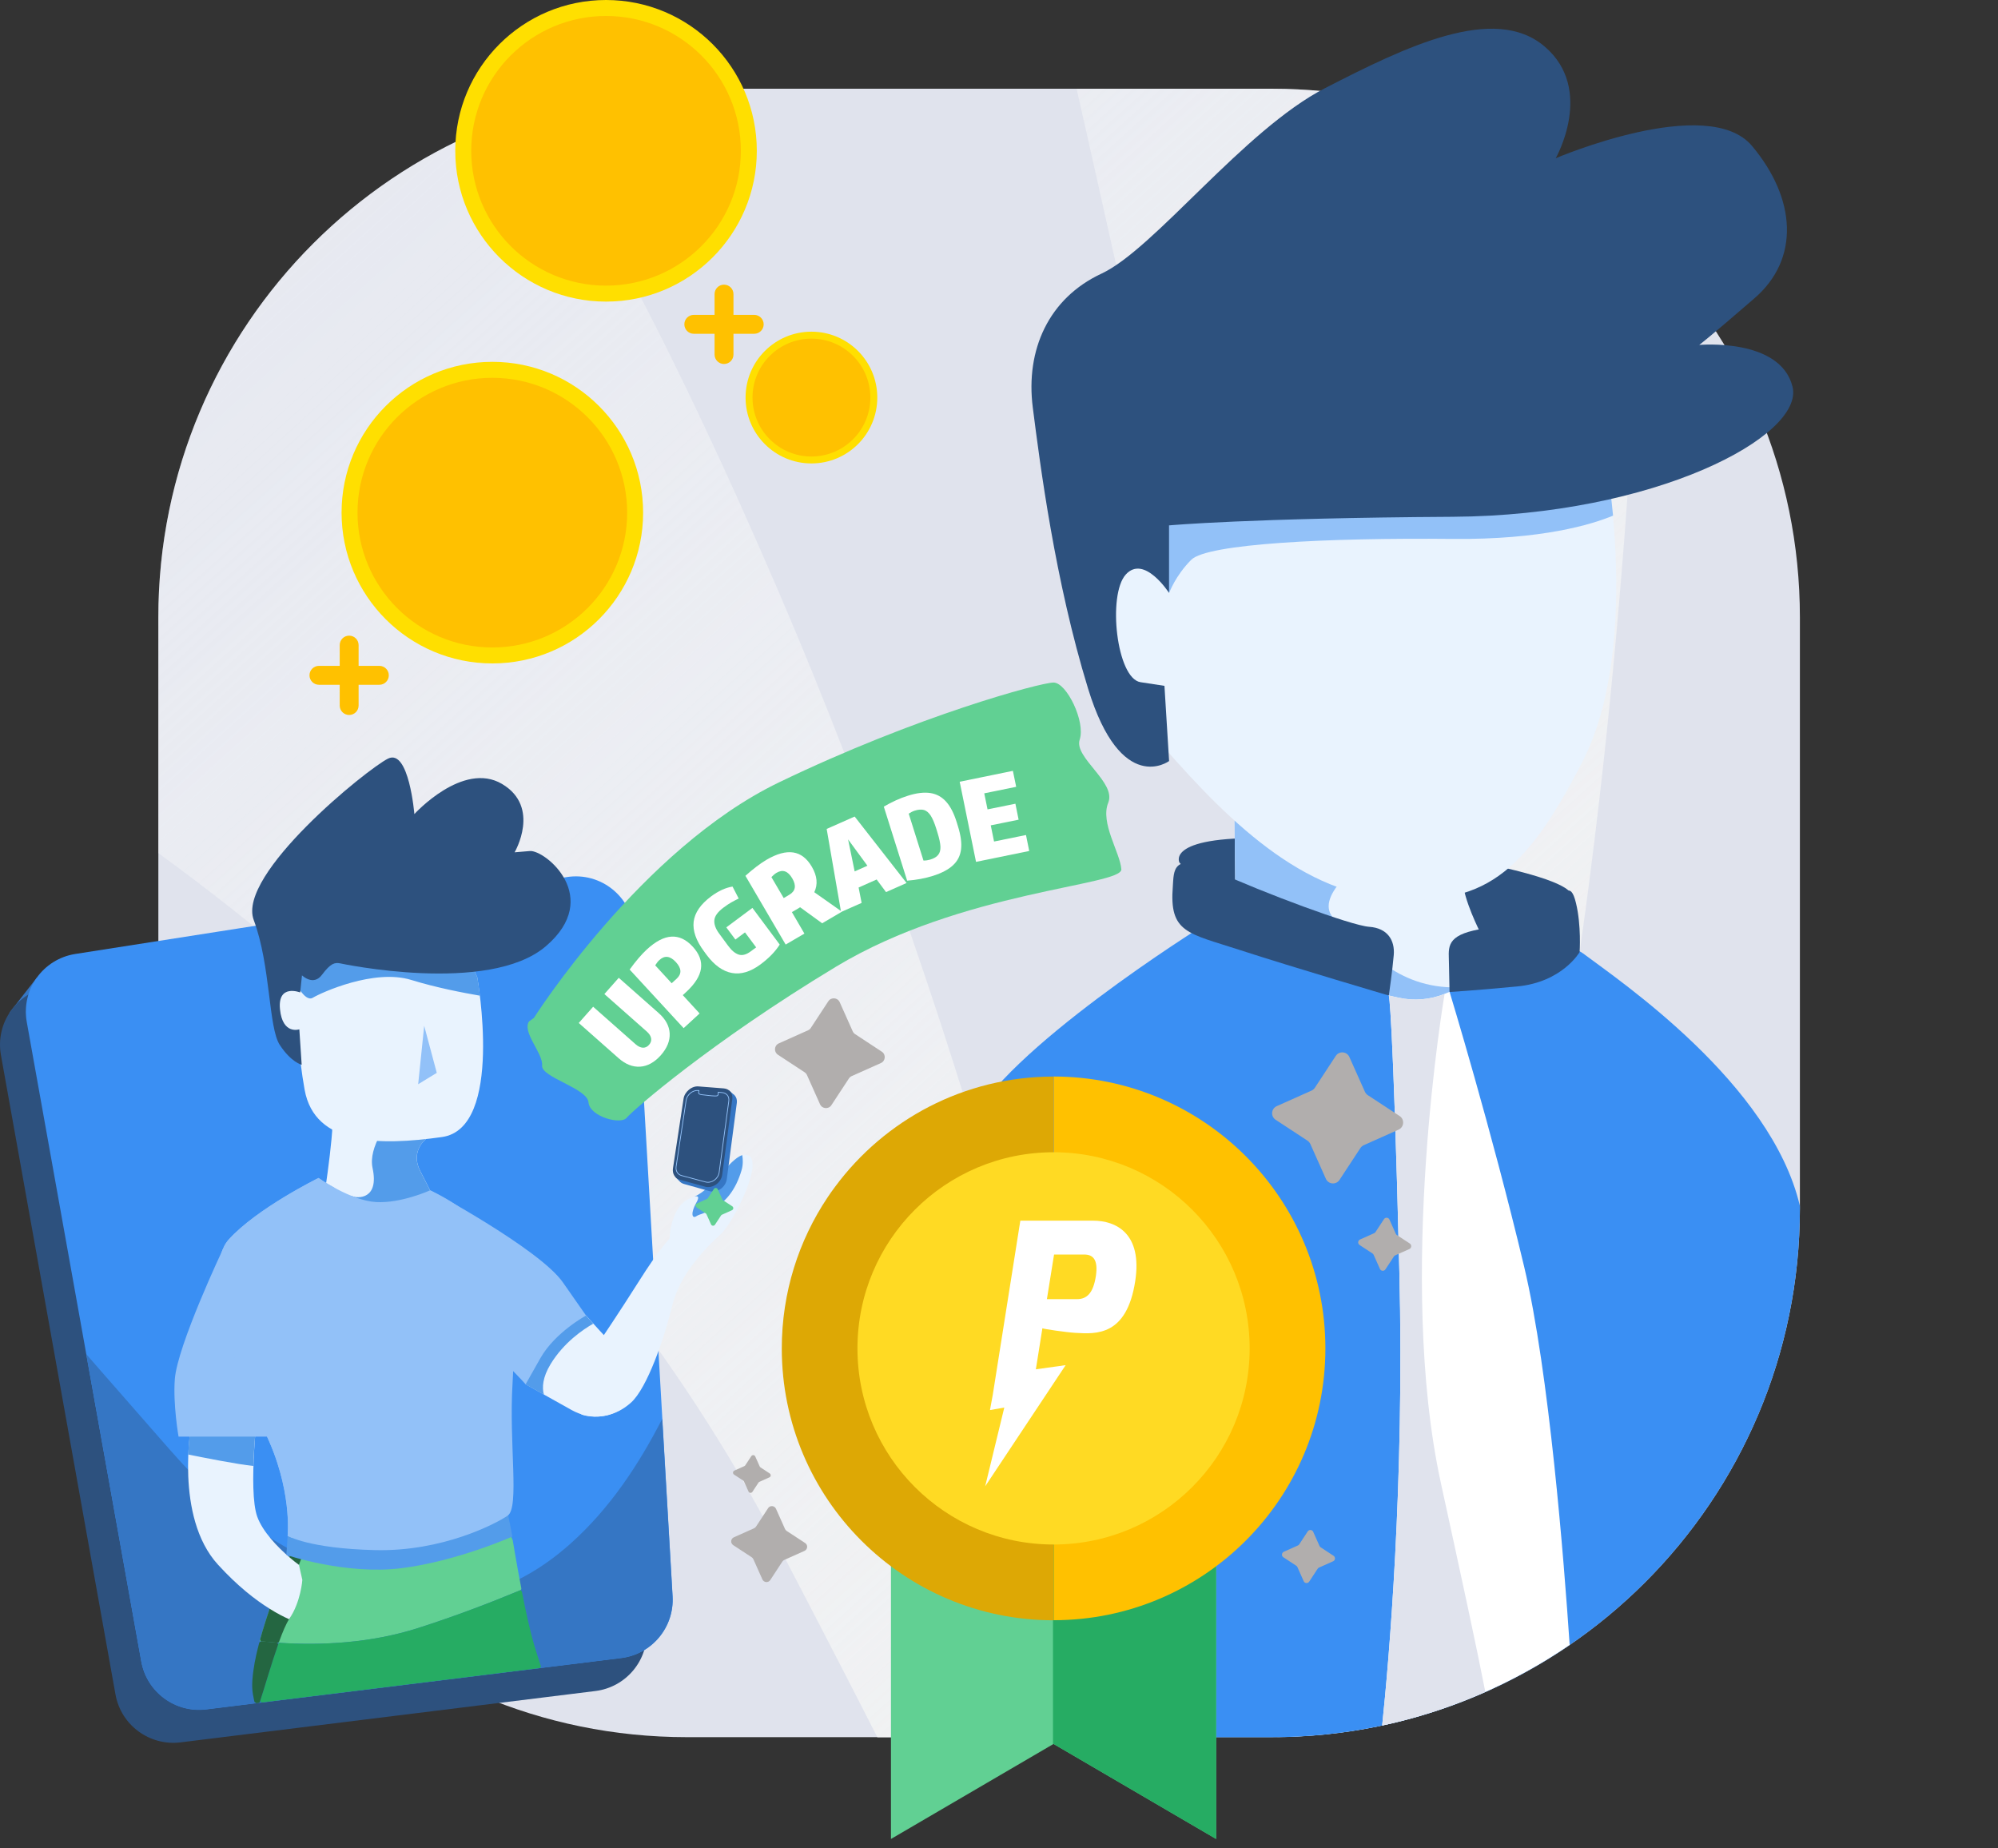 <svg width="120" height="111" viewBox="0 0 120 111" fill="none" xmlns="http://www.w3.org/2000/svg">
<rect x="0" y="0" width="120" height="111" fill="#333333" stroke="none"/>
<g clip-path="url(#clip0)">
<path d="M41.257 5.328H76.357C93.891 5.328 108.102 19.544 108.102 37.076V72.573C108.102 90.109 93.887 104.32 76.357 104.32H41.257C23.722 104.32 9.511 90.104 9.511 72.573V37.076C9.507 19.544 23.722 5.328 41.257 5.328Z" fill="#E0E3ED"/>
<path d="M46.58 35.106C40.492 20.988 35.676 12.186 32.012 6.699C18.988 10.655 9.507 22.76 9.507 37.079V51.227C21.448 59.947 36.798 73.789 46.58 92.495C49.087 97.293 51.095 101.181 52.695 104.328H67.619C65.186 91.647 58.942 63.753 46.58 35.106Z" fill="url(#paint0_linear)"/>
<path d="M76.357 5.328H64.661C66.033 11.4 68.475 22.301 72.809 41.81C79.659 72.642 77.96 95.144 76.722 104.312C79.702 104.277 82.579 103.834 85.309 103.035C86.616 98.042 88.59 89.769 91.544 76.056C96.428 53.382 98.045 28.781 98.578 14.406C92.847 8.794 85.008 5.328 76.357 5.328Z" fill="url(#paint1_linear)"/>
<path d="M108.102 72.573V72.418C106.374 65.056 97.288 58.911 95.087 57.26C92.722 55.484 72.212 55.617 72.212 55.617C72.212 55.617 60.185 63.113 58.211 67.645C56.238 72.177 54.268 76.718 53.675 80.463C53.082 84.209 53.477 85.985 57.42 85.985C61.363 85.985 64.321 86.38 64.321 86.38L65.366 104.325H76.348C93.891 104.325 108.102 90.109 108.102 72.573Z" fill="#3A8FF3"/>
<path d="M72.543 53.574L70.836 51.798C70.836 51.798 69.915 50.091 76.817 50.354C83.718 50.616 93.973 52.392 94.369 53.708C94.764 55.023 91.148 57.586 90.821 57.651C90.495 57.715 86.547 59.358 86.354 59.358C86.16 59.358 72.543 53.574 72.543 53.574Z" fill="#2D517E"/>
<path d="M74.366 48.432L74.147 49.15L74.202 54.68L83.417 59.784L85.369 60.373L87.063 59.56L88.908 56.004C88.908 56.004 87.859 53.957 87.859 52.852L74.366 48.432Z" fill="#E9F3FE"/>
<path d="M83.413 59.784L85.365 60.373L87.059 59.561L87.197 59.294C83.58 59.208 81.839 56.667 80.205 55.248C78.683 53.928 81.878 51.627 82.712 51.167L74.366 48.428L74.147 49.146L74.202 54.676L83.413 59.784Z" fill="#92C1F8"/>
<path d="M87.025 57.906C87.025 57.02 86.766 56.284 88.499 55.88C90.232 55.476 91.965 55.661 92.958 54.629C93.952 53.597 94.321 52.862 94.652 54.225C94.984 55.588 94.872 57.175 94.872 57.175C94.872 57.175 93.84 58.981 91.114 59.239C88.388 59.497 87.059 59.57 87.059 59.57L87.025 57.906Z" fill="#2D517E"/>
<path d="M70.44 53.222C70.509 52.337 70.367 51.085 73.093 52.337C75.819 53.588 81.129 55.579 82.234 55.656C83.34 55.734 83.782 56.469 83.709 57.35C83.636 58.232 83.413 59.784 83.413 59.784C83.413 59.784 77.664 58.09 74.49 57.058C71.322 56.026 70.216 56.026 70.44 53.222Z" fill="#2D517E"/>
<path d="M96.39 27.271C96.39 27.271 98.6 38.774 95.061 45.702C91.522 52.633 89.015 54.401 83.413 53.958C77.81 53.515 73.239 48.798 68.965 43.784C64.691 38.77 64.394 38.327 65.28 34.199C66.166 30.071 73.979 28.596 73.979 28.596L96.39 27.271Z" fill="#E9F3FE"/>
<path d="M96.39 27.271L73.979 28.6C73.979 28.6 70.866 29.189 68.35 30.66L70.221 35.605C70.221 35.605 70.591 34.573 71.549 33.614C72.508 32.655 79.732 32.285 87.252 32.363C92.606 32.414 95.594 31.498 96.88 30.965C96.669 28.751 96.39 27.271 96.39 27.271Z" fill="#92C1F8"/>
<path d="M70.216 45.702C70.216 45.702 67.34 47.839 65.349 41.35C63.358 34.861 62.472 27.934 62.029 24.468C61.587 21.002 62.988 17.906 66.157 16.431C69.326 14.956 74.71 7.805 79.573 5.298C84.445 2.795 89.751 0.215 92.773 2.795C95.796 5.375 93.436 9.503 93.436 9.503C93.436 9.503 102.577 5.595 105.23 8.768C107.883 11.937 108.107 15.549 105.376 17.91C102.65 20.271 102.057 20.714 102.057 20.714C102.057 20.714 106.924 20.271 107.659 23.221C108.395 26.171 99.404 30.961 87.24 31.034C75.075 31.107 70.212 31.55 70.212 31.55V35.605C70.212 35.605 68.72 33.283 67.615 34.5C66.51 35.717 67.06 40.748 68.501 40.967C69.941 41.186 69.937 41.186 69.937 41.186L70.216 45.702Z" fill="#2D517E"/>
<path d="M94.274 98.781C93.934 93.746 93.044 82.376 91.539 76.06C89.566 67.778 87.063 59.565 87.063 59.565L86.762 59.685C85.889 60.038 84.935 60.119 84.019 59.917L83.413 59.784C83.413 59.784 83.653 60.412 84.045 76.322C84.363 89.158 83.4 99.934 83.013 103.619C87.119 102.742 90.924 101.073 94.274 98.781Z" fill="white"/>
<path d="M0.856 61.684L0.58 60.802L2.206 58.717L3.195 60.2L0.856 61.684Z" fill="#3576C4"/>
<path d="M2.967 59.271L32.49 54.653C34.536 54.33 36.415 55.848 36.536 57.916L38.845 97.847C38.952 99.705 37.602 101.321 35.758 101.549L10.84 104.633C8.982 104.86 7.267 103.601 6.936 101.756L0.056 63.36C-0.292 61.417 1.023 59.572 2.967 59.271Z" fill="#2D517E"/>
<path d="M38.088 55.934L40.397 95.86C40.505 97.718 39.154 99.335 37.31 99.563L32.524 100.156L15.312 102.285L12.392 102.646C10.535 102.874 8.819 101.61 8.488 99.769L1.608 61.374C1.26 59.434 2.576 57.594 4.519 57.288L34.042 52.67C36.089 52.348 37.968 53.866 38.088 55.934Z" fill="#3A8FF3"/>
<path d="M34.3 92.667C32.326 94.438 29.867 95.814 27.218 95.913C26.212 95.952 25.206 95.801 24.217 95.595C19.736 94.649 15.531 92.413 12.242 89.227C11.278 88.293 10.397 87.287 9.516 86.277C8.26 84.845 7.004 83.409 5.753 81.977C5.56 81.757 5.366 81.538 5.177 81.314L8.484 99.779C8.815 101.624 10.53 102.888 12.388 102.656L15.307 102.295L32.52 100.166L37.305 99.573C39.15 99.345 40.5 97.724 40.393 95.87L39.773 85.206C38.346 87.988 36.622 90.581 34.3 92.667Z" fill="#3576C4"/>
<path d="M15.148 101.134C15.148 101.082 15.153 101.031 15.153 100.975C15.153 101.026 15.148 101.082 15.148 101.134Z" fill="#61D093"/>
<path d="M15.161 100.854C15.183 100.545 15.23 100.205 15.294 99.844C15.23 100.201 15.183 100.54 15.161 100.854Z" fill="#61D093"/>
<path d="M31.311 95.384C31.32 95.431 31.294 95.479 31.251 95.496C29.437 96.253 27.347 97.053 25.115 97.766C22.23 98.691 19.25 98.82 16.739 98.652C16.344 98.626 15.961 98.592 15.595 98.553C15.591 98.575 15.583 98.596 15.578 98.618C15.583 98.596 15.591 98.575 15.595 98.553C15.643 98.373 15.694 98.188 15.75 98.007C15.78 97.904 15.81 97.801 15.845 97.698C15.896 97.534 15.948 97.367 16 97.203C16.021 97.143 16.038 97.083 16.06 97.022C16.081 96.962 16.099 96.902 16.12 96.842C16.142 96.782 16.159 96.721 16.18 96.661C16.185 96.648 16.189 96.631 16.193 96.618C16.301 96.304 16.413 95.995 16.52 95.694C16.546 95.625 16.572 95.56 16.593 95.492C16.666 95.294 16.744 95.096 16.817 94.911C16.916 94.662 17.01 94.421 17.096 94.197C17.105 94.176 17.118 94.15 17.126 94.129C17.148 94.073 17.169 94.021 17.191 93.969C17.255 93.815 17.315 93.664 17.376 93.526C17.406 93.458 17.431 93.393 17.457 93.329C17.539 93.139 17.608 92.976 17.664 92.843C17.767 92.598 17.831 92.46 17.831 92.46L18.984 89.867C19.001 89.833 19.035 89.807 19.074 89.807L29.402 89.441C29.45 89.441 29.488 89.472 29.501 89.514C29.63 89.975 30.697 92.284 30.787 92.473C30.791 92.482 30.791 92.49 30.796 92.499C30.821 92.641 31.028 93.918 31.311 95.384Z" fill="#61D093"/>
<path d="M17.948 93.978L17.672 94.683C17.664 94.704 17.664 94.722 17.668 94.743C17.72 94.958 18.012 96.27 17.363 97.233V97.237C17.182 97.512 16.976 97.998 16.765 98.579C16.748 98.622 16.709 98.648 16.662 98.648C16.335 98.626 16.021 98.596 15.712 98.566C15.651 98.562 15.608 98.497 15.626 98.437C15.664 98.295 15.707 98.149 15.75 98.003C15.78 97.899 15.81 97.796 15.845 97.693C15.896 97.53 15.948 97.362 16 97.198C16.021 97.138 16.038 97.078 16.06 97.018C16.081 96.958 16.099 96.897 16.12 96.837C16.142 96.777 16.159 96.717 16.18 96.657C16.185 96.644 16.189 96.627 16.193 96.614C16.301 96.3 16.413 95.99 16.52 95.689C16.546 95.62 16.572 95.556 16.593 95.487C16.671 95.289 16.744 95.091 16.817 94.906C16.916 94.657 17.01 94.416 17.096 94.193C17.105 94.171 17.118 94.145 17.126 94.124C17.148 94.068 17.169 94.016 17.191 93.965C17.255 93.81 17.316 93.659 17.376 93.522C17.406 93.453 17.432 93.389 17.457 93.324C17.517 93.182 17.573 93.053 17.621 92.946C17.646 92.89 17.711 92.868 17.763 92.898L18.18 93.148C18.223 93.174 18.24 93.225 18.223 93.272L17.948 93.978Z" fill="#246641"/>
<path d="M18.158 94.877C18.158 94.877 18.076 96.184 17.367 97.234V97.238C17.036 97.092 16.64 96.889 16.198 96.61C15.325 96.068 14.258 95.238 13.089 93.957C10.466 91.084 11.493 85.529 11.493 85.529L11.898 83.138C11.898 83.138 14.228 82.944 14.336 82.936C14.443 82.927 15.699 83.254 15.587 83.843C15.475 84.432 14.886 89.498 15.449 91.076C15.772 91.975 16.658 92.895 17.384 93.518C17.595 93.699 17.788 93.854 17.956 93.974L18.158 94.877Z" fill="#E9F3FE"/>
<path d="M32.713 77.994L35.199 79C35.199 79 36.794 80.798 37.258 81.168C37.722 81.533 39.047 82.991 37.95 84.109C36.854 85.227 35.469 85.304 34.334 84.677C33.255 84.079 31.574 83.128 31.574 83.128C31.574 83.128 31.131 81.705 31.355 80.493C31.574 79.284 32.713 77.994 32.713 77.994Z" fill="#E9F3FE"/>
<path d="M35.194 79L32.709 77.994C32.709 77.994 31.569 79.284 31.346 80.497C31.122 81.705 31.565 83.133 31.565 83.133C31.565 83.133 32.051 83.408 32.666 83.752C32.55 83.322 32.584 82.716 33.07 81.916C33.866 80.613 35.022 79.835 35.629 79.491C35.379 79.207 35.194 79 35.194 79Z" fill="#539CEA"/>
<path d="M43.282 74.124C42.285 75.04 40.831 76.515 40.363 78.446C39.894 80.381 38.871 83.348 37.907 84.221C36.944 85.094 35.826 85.18 35.052 84.986C34.278 84.788 34.498 83.296 36.106 80.415C36.106 80.415 37.142 78.889 38.372 76.945C39.597 75.001 40.212 74.378 40.212 74.378C40.212 74.378 40.216 74.051 40.307 73.634C40.444 73.006 40.775 72.168 41.584 71.901C41.627 71.888 41.666 71.871 41.709 71.854C42.732 71.424 43.652 69.863 44.404 69.446C44.465 69.411 44.525 69.386 44.581 69.368C44.718 69.325 44.847 69.334 44.972 69.398C45.832 69.867 44.035 73.432 43.282 74.124Z" fill="#E9F3FE"/>
<path d="M15.217 88.034C15.26 86.65 15.402 85.2 15.501 84.405C14.903 84.065 14.301 83.717 14.263 83.717C14.211 83.717 12.564 84.177 11.674 84.426L11.485 85.531C11.485 85.531 11.347 86.271 11.304 87.346C12.169 87.522 14.267 87.939 15.217 88.034Z" fill="#539CEA"/>
<path d="M26.306 73.536L25.838 71.481C25.838 71.481 32.412 75.011 33.805 77.006C35.199 79.001 35.199 79.001 35.199 79.001C35.199 79.001 33.332 80.007 32.451 81.569C31.569 83.129 31.569 83.129 31.569 83.129C31.569 83.129 30.533 81.964 29.604 81.225C28.68 80.485 26.306 73.536 26.306 73.536Z" fill="#92C1F8"/>
<path d="M16.739 73.846L13.385 75.024C13.385 75.024 10.655 80.795 10.5 82.82C10.384 84.338 10.724 86.273 10.724 86.273H17.053L16.739 73.846Z" fill="#92C1F8"/>
<path d="M24.402 66.427L25.58 68.405C25.58 68.405 24.63 69.128 25.232 70.306C25.833 71.484 25.833 71.484 25.833 71.484C25.833 71.484 25.111 74.959 22.596 75.918C20.08 76.876 19.311 72.886 19.311 72.886C19.311 72.886 20.076 68.199 19.968 66.948C19.865 65.701 24.402 66.427 24.402 66.427Z" fill="#E9F3FE"/>
<path d="M25.58 68.406L24.402 66.428C24.402 66.428 24.29 66.411 24.101 66.385C23.279 67.309 22.11 68.892 22.376 70.143C22.785 72.039 21.473 71.966 21.164 71.837C20.85 71.708 20.79 73.046 21.164 73.261C21.383 73.385 23.275 73.66 24.9 73.807C25.588 72.641 25.829 71.48 25.829 71.48C25.829 71.48 25.829 71.48 25.227 70.302C24.63 69.128 25.58 68.406 25.58 68.406Z" fill="#539CEA"/>
<path d="M28.663 58.684C25.391 50.617 17.582 56.938 17.582 56.938C17.582 56.938 17.599 57.694 17.651 58.817C17.556 58.774 17.462 58.752 17.363 58.761C16.847 58.804 16.494 59.599 16.572 60.533C16.649 61.47 17.131 62.192 17.647 62.149C17.724 62.141 17.801 62.119 17.87 62.081C17.973 63.237 18.111 64.424 18.296 65.443C18.902 68.797 22.798 68.81 26.547 68.281C30.288 67.752 28.663 58.684 28.663 58.684Z" fill="#E9F3FE"/>
<path d="M24.711 58.851C26.199 59.311 27.867 59.629 28.826 59.793C28.744 59.117 28.667 58.688 28.667 58.688C25.395 50.62 17.586 56.942 17.586 56.942C17.586 56.942 17.604 57.698 17.655 58.821C17.655 58.821 18.283 60.218 18.786 59.917C19.285 59.616 22.471 58.154 24.711 58.851Z" fill="#539CEA"/>
<path d="M20.437 57.853C20.437 57.853 29.351 59.762 32.786 56.821C36.222 53.879 32.735 51.033 31.823 51.106C30.907 51.183 30.907 51.183 30.907 51.183C30.907 51.183 32.502 48.47 30.151 47.077C27.799 45.684 24.887 48.887 24.887 48.887C24.887 48.887 24.561 44.944 23.309 45.554C22.062 46.165 14.215 52.512 15.239 55.247C16.262 57.982 16.116 61.701 16.804 62.751C17.492 63.8 18.119 63.942 18.119 63.942L17.978 61.813C17.978 61.813 16.971 62.161 16.817 60.609C16.662 59.057 18.029 59.599 18.029 59.599L18.137 58.571C18.137 58.571 18.816 59.237 19.336 58.541C19.857 57.844 20.098 57.788 20.437 57.853Z" fill="#2D517E"/>
<path d="M18.046 91.403C18.003 91.48 17.277 92.228 17.277 92.228L17.199 93.376C17.199 93.376 20.764 94.593 24.122 94.172C27.48 93.746 30.774 92.271 30.774 92.271L30.439 90.568C30.439 90.568 27.394 91.88 24.483 92.147C21.568 92.413 17.926 91.42 17.926 91.42" fill="#539CEA"/>
<path d="M19.13 70.74C19.13 70.74 21.052 72.095 22.574 72.185C24.096 72.275 25.834 71.48 25.834 71.48C25.834 71.48 28.757 72.778 29.673 74.692C30.589 76.606 31.002 79.495 30.783 83.086C30.563 86.676 31.208 90.521 30.494 91.015C29.776 91.51 26.56 93.182 22.544 93.088C18.528 92.993 17.277 92.228 17.277 92.228C17.277 92.228 17.582 89.385 15.888 85.954C14.194 82.522 12.053 76.313 13.738 74.438C15.419 72.568 19.13 70.74 19.13 70.74Z" fill="#92C1F8"/>
<path d="M25.477 61.602L26.233 64.427L25.115 65.11" fill="#92C1F8"/>
<path d="M44.538 70.272C43.837 72.68 42.147 72.809 41.842 73.024C41.536 73.239 41.481 72.809 41.825 72.216C42.061 71.807 41.855 71.812 41.709 71.855C42.732 71.425 43.652 69.864 44.404 69.447C44.465 69.412 44.525 69.386 44.581 69.369C44.62 69.618 44.637 69.945 44.538 70.272Z" fill="#539CEA"/>
<path d="M44.129 65.785C44.099 65.747 44.065 65.721 44.026 65.695L43.794 65.489L43.712 65.596L42.203 65.467C42.01 65.45 41.794 65.523 41.623 65.665C41.45 65.807 41.334 66.005 41.304 66.203L40.668 70.408V70.412L40.595 70.4L40.582 70.705L40.806 70.928C40.874 71.01 40.969 71.07 41.081 71.1L42.616 71.53C42.706 71.556 42.796 71.561 42.891 71.552C43.024 71.535 43.157 71.487 43.278 71.401C43.484 71.26 43.622 71.04 43.652 70.804L44.254 66.228C44.276 66.052 44.228 65.897 44.129 65.785Z" fill="#3576C4"/>
<path d="M43.476 65.361L41.949 65.241C41.756 65.224 41.545 65.297 41.373 65.443C41.201 65.585 41.085 65.778 41.055 65.976L40.419 70.156C40.367 70.478 40.535 70.762 40.827 70.844L42.349 71.261C42.435 71.287 42.53 71.291 42.62 71.282C42.753 71.265 42.887 71.214 43.007 71.132C43.213 70.99 43.347 70.771 43.377 70.538L43.983 65.993C44.022 65.654 43.811 65.391 43.476 65.361Z" fill="#2D517E"/>
<path d="M43.373 65.611L43.136 65.589C43.136 65.615 43.136 65.645 43.136 65.68C43.132 65.843 43.029 65.813 42.887 65.813C42.749 65.813 42.332 65.757 42.16 65.74C41.984 65.722 41.949 65.671 41.958 65.602C41.962 65.572 41.971 65.529 41.979 65.49L41.923 65.486C41.601 65.46 41.261 65.74 41.21 66.071L40.608 70.053C40.569 70.311 40.702 70.534 40.934 70.594L42.379 70.981C42.736 71.076 43.14 70.792 43.192 70.405L43.772 66.109C43.807 65.843 43.639 65.636 43.373 65.611Z" stroke="#92C1F8" stroke-width="0.046" stroke-miterlimit="10"/>
<path d="M20.076 71.321C19.513 71.011 19.13 70.74 19.13 70.74C19.13 70.74 15.419 72.568 13.734 74.438C12.048 76.313 14.19 82.522 15.884 85.954C17.578 89.385 17.273 92.228 17.273 92.228C17.273 92.228 17.35 92.275 17.526 92.344C17.81 91.987 17.518 86.952 17.195 82.707C16.873 78.463 15.681 75.083 16.296 74.541C16.817 74.086 19.323 71.962 20.076 71.321Z" fill="#92C1F8"/>
<path d="M32.399 100.174L15.746 102.234C15.673 102.242 15.617 102.173 15.639 102.105C15.931 101.193 16.326 99.817 16.713 98.72C16.726 98.677 16.769 98.652 16.812 98.656C19.306 98.815 22.256 98.677 25.111 97.766C27.326 97.056 29.402 96.265 31.208 95.513C31.268 95.487 31.333 95.521 31.346 95.586C31.569 96.729 31.836 97.955 32.094 98.824C32.214 99.228 32.352 99.641 32.481 100.045C32.502 100.105 32.464 100.165 32.399 100.174Z" fill="#26AC63"/>
<path d="M16.696 98.778C16.301 99.9 15.901 101.302 15.608 102.196C15.595 102.235 15.565 102.261 15.527 102.265L15.398 102.282C15.355 102.252 15.329 102.235 15.286 102.205C15.282 102.187 15.277 102.175 15.273 102.157C15.264 102.127 15.256 102.093 15.252 102.063C15.247 102.041 15.243 102.02 15.239 101.998C15.221 101.917 15.204 101.835 15.191 101.749C15.187 101.727 15.183 101.706 15.183 101.689C15.178 101.646 15.17 101.603 15.165 101.56C15.161 101.538 15.161 101.517 15.161 101.491C15.161 101.474 15.157 101.456 15.157 101.444C15.157 101.426 15.153 101.409 15.153 101.392C15.153 101.362 15.148 101.332 15.148 101.302C15.144 101.198 15.148 101.091 15.153 100.979C15.157 100.94 15.157 100.902 15.161 100.859C15.183 100.549 15.23 100.209 15.294 99.848C15.299 99.827 15.303 99.809 15.307 99.788C15.32 99.728 15.333 99.668 15.346 99.603C15.35 99.582 15.355 99.556 15.359 99.53C15.372 99.457 15.389 99.384 15.406 99.311C15.424 99.233 15.441 99.156 15.462 99.079C15.475 99.027 15.488 98.975 15.501 98.919C15.527 98.825 15.548 98.73 15.574 98.636C15.613 98.606 15.643 98.588 15.681 98.562C15.982 98.593 16.292 98.618 16.61 98.644C16.675 98.648 16.718 98.713 16.696 98.778Z" fill="#246641"/>
<path d="M84.019 59.917L83.413 59.784C83.413 59.784 83.653 60.412 84.045 76.322C84.363 89.158 83.4 99.934 83.013 103.619C85.167 103.159 87.24 102.475 89.209 101.602C88.676 98.872 87.794 94.812 86.543 89.076C83.847 76.718 86.762 59.69 86.762 59.69C85.894 60.033 84.935 60.115 84.019 59.917Z" fill="#E0E3ED"/>
<path d="M73.041 91.006V110.434L63.276 104.727L53.511 110.434V91.006H73.041Z" fill="#61D093"/>
<path d="M63.242 104.749L63.276 104.727L73.041 110.434V91.006H63.242V104.749Z" fill="#26AC63"/>
<path d="M79.603 80.974C79.603 89.991 72.293 97.297 63.281 97.297V64.647C72.293 64.651 79.603 71.961 79.603 80.974Z" fill="#FFC100"/>
<path d="M63.276 64.65V97.301C54.26 97.301 46.954 89.991 46.954 80.978C46.954 77.619 47.969 74.493 49.711 71.896C49.852 71.681 50.003 71.47 50.158 71.264C53.129 67.252 57.902 64.65 63.276 64.65Z" fill="#DDA805"/>
<path d="M75.054 80.973C75.054 87.479 69.782 92.751 63.276 92.751C56.771 92.751 51.499 87.479 51.499 80.973C51.499 74.467 56.771 69.195 63.276 69.195C69.782 69.195 75.054 74.472 75.054 80.973Z" fill="#FFDA23"/>
<path d="M65.654 73.303H61.281L59.626 83.76L59.458 84.677L60.318 84.526L59.17 89.256L64.003 81.98L62.214 82.23L62.606 79.766C62.679 79.809 64.02 80.007 64.592 80.041C65.831 80.114 67.675 80.243 68.183 76.923C68.617 74.064 67.026 73.303 65.654 73.303ZM65.818 76.631C65.659 77.654 65.28 78.016 64.687 78.016H62.877L63.307 75.337H65.121C65.633 75.337 65.968 75.625 65.818 76.631Z" fill="white"/>
<path d="M76.615 67.244L78.528 68.5C78.601 68.547 78.661 68.62 78.7 68.702L79.633 70.792C79.784 71.127 80.248 71.166 80.45 70.856L81.706 68.943C81.753 68.87 81.826 68.809 81.908 68.771L83.997 67.838C84.333 67.687 84.371 67.223 84.062 67.02L82.148 65.765C82.075 65.718 82.015 65.644 81.977 65.563L81.043 63.473C80.893 63.138 80.429 63.099 80.227 63.408L78.971 65.322C78.924 65.395 78.85 65.455 78.769 65.494L76.679 66.427C76.344 66.578 76.305 67.042 76.615 67.244Z" fill="#B1AEAD"/>
<path d="M44.086 88.551L44.637 88.912C44.658 88.925 44.675 88.946 44.684 88.968L44.955 89.57C44.998 89.669 45.131 89.677 45.191 89.587L45.553 89.037C45.565 89.015 45.587 88.998 45.608 88.989L46.21 88.718C46.309 88.675 46.318 88.542 46.228 88.482L45.677 88.121C45.656 88.108 45.639 88.086 45.63 88.065L45.359 87.463C45.316 87.364 45.183 87.355 45.123 87.445L44.761 87.996C44.748 88.017 44.727 88.035 44.706 88.043L44.103 88.314C44.009 88.357 43.996 88.49 44.086 88.551Z" fill="#B1AEAD"/>
<path d="M41.837 72.508L42.388 72.869C42.409 72.882 42.427 72.903 42.435 72.925L42.706 73.527C42.749 73.626 42.882 73.634 42.943 73.544L43.304 72.994C43.317 72.972 43.338 72.955 43.36 72.946L43.962 72.675C44.06 72.632 44.069 72.499 43.979 72.439L43.428 72.078C43.407 72.065 43.39 72.043 43.381 72.022L43.11 71.42C43.067 71.321 42.934 71.312 42.874 71.403L42.513 71.953C42.5 71.974 42.478 71.992 42.457 72L41.855 72.271C41.756 72.314 41.747 72.447 41.837 72.508Z" fill="#61D093"/>
<path d="M44.039 92.79L45.148 93.517C45.191 93.547 45.226 93.586 45.247 93.633L45.789 94.846C45.875 95.039 46.146 95.065 46.262 94.885L46.989 93.775C47.019 93.732 47.057 93.698 47.105 93.676L48.317 93.134C48.511 93.048 48.537 92.778 48.356 92.661L47.247 91.935C47.204 91.905 47.169 91.866 47.148 91.819L46.606 90.606C46.52 90.412 46.249 90.387 46.133 90.567L45.406 91.677C45.376 91.72 45.338 91.754 45.29 91.776L44.078 92.317C43.88 92.403 43.858 92.67 44.039 92.79Z" fill="#B1AEAD"/>
<path d="M81.658 74.765L82.432 75.273C82.462 75.294 82.488 75.32 82.501 75.354L82.879 76.201C82.94 76.339 83.129 76.352 83.21 76.227L83.718 75.453C83.739 75.423 83.765 75.397 83.8 75.385L84.647 75.006C84.784 74.946 84.797 74.757 84.672 74.675L83.898 74.168C83.868 74.146 83.843 74.12 83.83 74.086L83.451 73.239C83.391 73.101 83.202 73.088 83.12 73.213L82.613 73.987C82.591 74.017 82.566 74.043 82.531 74.056L81.684 74.434C81.546 74.499 81.534 74.684 81.658 74.765Z" fill="#B1AEAD"/>
<path d="M77.079 93.517L77.853 94.025C77.883 94.046 77.909 94.072 77.922 94.106L78.3 94.954C78.36 95.091 78.549 95.104 78.631 94.979L79.139 94.205C79.16 94.175 79.186 94.149 79.22 94.136L80.067 93.758C80.205 93.698 80.218 93.509 80.093 93.427L79.319 92.919C79.289 92.898 79.263 92.872 79.25 92.838L78.872 91.991C78.812 91.853 78.623 91.84 78.541 91.965L78.034 92.739C78.012 92.769 77.986 92.795 77.952 92.808L77.105 93.186C76.972 93.251 76.954 93.436 77.079 93.517Z" fill="#B1AEAD"/>
<path d="M46.722 63.34L48.326 64.393C48.39 64.436 48.438 64.492 48.468 64.561L49.25 66.311C49.375 66.595 49.766 66.625 49.934 66.367L50.987 64.763C51.031 64.699 51.086 64.651 51.155 64.621L52.905 63.839C53.189 63.714 53.219 63.323 52.961 63.155L51.357 62.101C51.293 62.058 51.245 62.002 51.215 61.934L50.433 60.184C50.308 59.9 49.917 59.87 49.749 60.128L48.696 61.732C48.653 61.796 48.597 61.843 48.528 61.873L46.778 62.656C46.494 62.781 46.464 63.168 46.722 63.34Z" fill="#B1AEAD"/>
<path d="M32.064 61.13C32.064 61.13 38.492 50.986 46.778 46.987C55.064 42.988 62.494 40.988 63.276 40.988C64.063 40.988 65.207 43.345 64.846 44.416C64.485 45.486 67.06 46.987 66.562 48.2C66.063 49.412 67.275 51.201 67.348 52.199C67.421 53.196 57.777 53.484 50.205 58.055C42.633 62.626 37.989 66.698 37.632 67.129C37.275 67.558 35.418 67.055 35.345 66.2C35.272 65.344 32.49 64.699 32.558 63.985C32.632 63.271 31.346 61.986 31.771 61.341" fill="#61D093"/>
<path d="M38.453 64.055C38.006 64.085 37.576 63.917 37.159 63.552L34.76 61.432L35.624 60.456L38.17 62.705C38.32 62.838 38.466 62.907 38.608 62.916C38.75 62.924 38.875 62.864 38.982 62.744C39.09 62.623 39.129 62.494 39.107 62.352C39.081 62.21 38.995 62.077 38.845 61.944L36.299 59.695L37.163 58.719L39.563 60.839C39.98 61.209 40.199 61.617 40.221 62.06C40.242 62.507 40.066 62.941 39.688 63.371C39.309 63.793 38.896 64.025 38.453 64.055Z" fill="white"/>
<path d="M37.817 58.224C38.183 57.717 38.527 57.317 38.845 57.02C39.378 56.53 39.868 56.272 40.328 56.246C40.784 56.221 41.21 56.418 41.605 56.848C42.001 57.278 42.164 57.717 42.1 58.169C42.035 58.62 41.734 59.093 41.205 59.579L41.008 59.76L42.018 60.86L41.059 61.742L37.817 58.224ZM40.638 58.775C40.956 58.482 40.939 58.151 40.595 57.777C40.251 57.403 39.92 57.36 39.602 57.653C39.52 57.726 39.438 57.833 39.352 57.971L40.341 59.046L40.638 58.775Z" fill="white"/>
<path d="M43.962 58.43C43.416 58.331 42.908 57.97 42.439 57.343L42.285 57.132C41.803 56.483 41.597 55.889 41.661 55.347C41.73 54.806 42.078 54.302 42.71 53.829C43.145 53.507 43.57 53.309 43.996 53.24L44.366 53.958C44.194 54.04 44.043 54.122 43.914 54.195C43.785 54.268 43.635 54.367 43.463 54.496C43.11 54.758 42.925 55.012 42.904 55.257C42.882 55.502 42.977 55.769 43.188 56.057L43.729 56.792C43.936 57.076 44.147 57.252 44.366 57.325C44.581 57.394 44.826 57.33 45.101 57.123L45.415 56.891L44.744 55.992L44.168 56.422L43.622 55.691L45.191 54.522L46.83 56.723C46.567 57.14 46.18 57.54 45.669 57.919C45.075 58.357 44.508 58.529 43.962 58.43Z" fill="white"/>
<path d="M44.77 52.594C45.234 52.177 45.656 51.859 46.03 51.635C46.653 51.27 47.191 51.123 47.642 51.192C48.094 51.261 48.468 51.549 48.76 52.052C49.083 52.603 49.13 53.11 48.906 53.579L50.566 54.748L49.379 55.445L48.055 54.482C47.999 54.52 47.913 54.572 47.793 54.641L47.561 54.774L48.313 56.064L47.187 56.722L44.77 52.594ZM47.41 53.729C47.78 53.51 47.84 53.183 47.582 52.745C47.324 52.306 47.01 52.194 46.64 52.413C46.546 52.469 46.443 52.555 46.331 52.672L47.07 53.931L47.41 53.729Z" fill="white"/>
<path d="M49.65 49.779L51.331 49.035L54.449 53.026L53.215 53.572L52.652 52.815L51.568 53.297L51.749 54.221L50.514 54.767L49.65 49.779ZM52.097 51.989L50.936 50.407L51.331 52.329L52.097 51.989Z" fill="white"/>
<path d="M54.483 52.886L53.081 48.44C53.567 48.156 54.045 47.937 54.522 47.787C55.047 47.619 55.498 47.567 55.872 47.623C56.246 47.679 56.56 47.851 56.818 48.135C57.076 48.419 57.291 48.831 57.459 49.373L57.536 49.623C57.704 50.16 57.768 50.62 57.721 51.003C57.674 51.386 57.515 51.704 57.235 51.962C56.96 52.22 56.556 52.431 56.031 52.598C55.563 52.745 55.042 52.843 54.483 52.886ZM56.349 51.334C56.448 51.214 56.491 51.046 56.483 50.84C56.474 50.633 56.414 50.354 56.306 50.005L56.229 49.756C56.121 49.412 56.01 49.15 55.894 48.973C55.778 48.797 55.644 48.685 55.494 48.642C55.343 48.599 55.158 48.612 54.939 48.681C54.819 48.72 54.698 48.78 54.578 48.862L55.464 51.678C55.61 51.678 55.743 51.657 55.864 51.622C56.091 51.553 56.255 51.459 56.349 51.334Z" fill="white"/>
<path d="M57.639 46.945L60.834 46.291L61.032 47.25L59.114 47.641L59.312 48.605L60.985 48.265L61.178 49.224L59.505 49.563L59.703 50.535L61.621 50.144L61.815 51.103L58.62 51.756L57.639 46.945Z" fill="white"/>
<path d="M36.398 18.112C41.399 18.112 45.454 14.057 45.454 9.056C45.454 4.054 41.399 0 36.398 0C31.397 0 27.343 4.054 27.343 9.056C27.343 14.057 31.397 18.112 36.398 18.112Z" fill="#FFDF00"/>
<path d="M36.398 17.153C40.87 17.153 44.495 13.528 44.495 9.056C44.495 4.584 40.87 0.959 36.398 0.959C31.927 0.959 28.302 4.584 28.302 9.056C28.302 13.528 31.927 17.153 36.398 17.153Z" fill="#FFC100"/>
<path d="M29.57 39.84C34.571 39.84 38.626 35.786 38.626 30.785C38.626 25.783 34.571 21.729 29.57 21.729C24.569 21.729 20.515 25.783 20.515 30.785C20.515 35.786 24.569 39.84 29.57 39.84Z" fill="#FFDF00"/>
<path d="M29.57 38.882C34.042 38.882 37.667 35.256 37.667 30.785C37.667 26.313 34.042 22.688 29.57 22.688C25.098 22.688 21.473 26.313 21.473 30.785C21.473 35.256 25.098 38.882 29.57 38.882Z" fill="#FFC100"/>
<path d="M48.734 27.83C50.919 27.83 52.69 26.059 52.69 23.874C52.69 21.689 50.919 19.918 48.734 19.918C46.55 19.918 44.779 21.689 44.779 23.874C44.779 26.059 46.55 27.83 48.734 27.83Z" fill="#FFDF00"/>
<path d="M48.734 27.414C50.689 27.414 52.273 25.829 52.273 23.875C52.273 21.92 50.689 20.336 48.734 20.336C46.78 20.336 45.196 21.92 45.196 23.875C45.196 25.829 46.78 27.414 48.734 27.414Z" fill="#FFC100"/>
<path d="M45.299 18.908H44.052V17.661C44.052 17.348 43.798 17.094 43.484 17.094C43.17 17.094 42.917 17.348 42.917 17.661V18.908H41.67C41.356 18.908 41.102 19.162 41.102 19.476C41.102 19.79 41.356 20.044 41.67 20.044H42.917V21.291C42.917 21.605 43.17 21.858 43.484 21.858C43.798 21.858 44.052 21.605 44.052 21.291V20.044H45.299C45.613 20.044 45.866 19.79 45.866 19.476C45.866 19.162 45.608 18.908 45.299 18.908Z" fill="#FFC100"/>
<path d="M22.785 39.986H21.538V38.739C21.538 38.426 21.284 38.172 20.97 38.172C20.657 38.172 20.403 38.426 20.403 38.739V39.986H19.156C18.842 39.986 18.588 40.24 18.588 40.554C18.588 40.868 18.842 41.122 19.156 41.122H20.403V42.369C20.403 42.683 20.657 42.936 20.97 42.936C21.284 42.936 21.538 42.683 21.538 42.369V41.122H22.785C23.099 41.122 23.352 40.868 23.352 40.554C23.352 40.24 23.099 39.986 22.785 39.986Z" fill="#FFC100"/>
</g>
<defs>
<linearGradient id="paint0_linear" x1="-12.036" y1="-4.62" x2="85.185" y2="102.849" gradientUnits="userSpaceOnUse">
<stop offset="1.11884e-07" stop-color="white" stop-opacity="0"/>
<stop offset="1" stop-color="#F1F2F2"/>
</linearGradient>
<linearGradient id="paint1_linear" x1="10.958" y1="-25.421" x2="108.179" y2="82.048" gradientUnits="userSpaceOnUse">
<stop offset="1.11884e-07" stop-color="white" stop-opacity="0"/>
<stop offset="1" stop-color="#F1F2F2"/>
</linearGradient>
<clipPath id="clip0">
<rect width="120" height="110.435" fill="white"/>
</clipPath>
</defs>
</svg>
